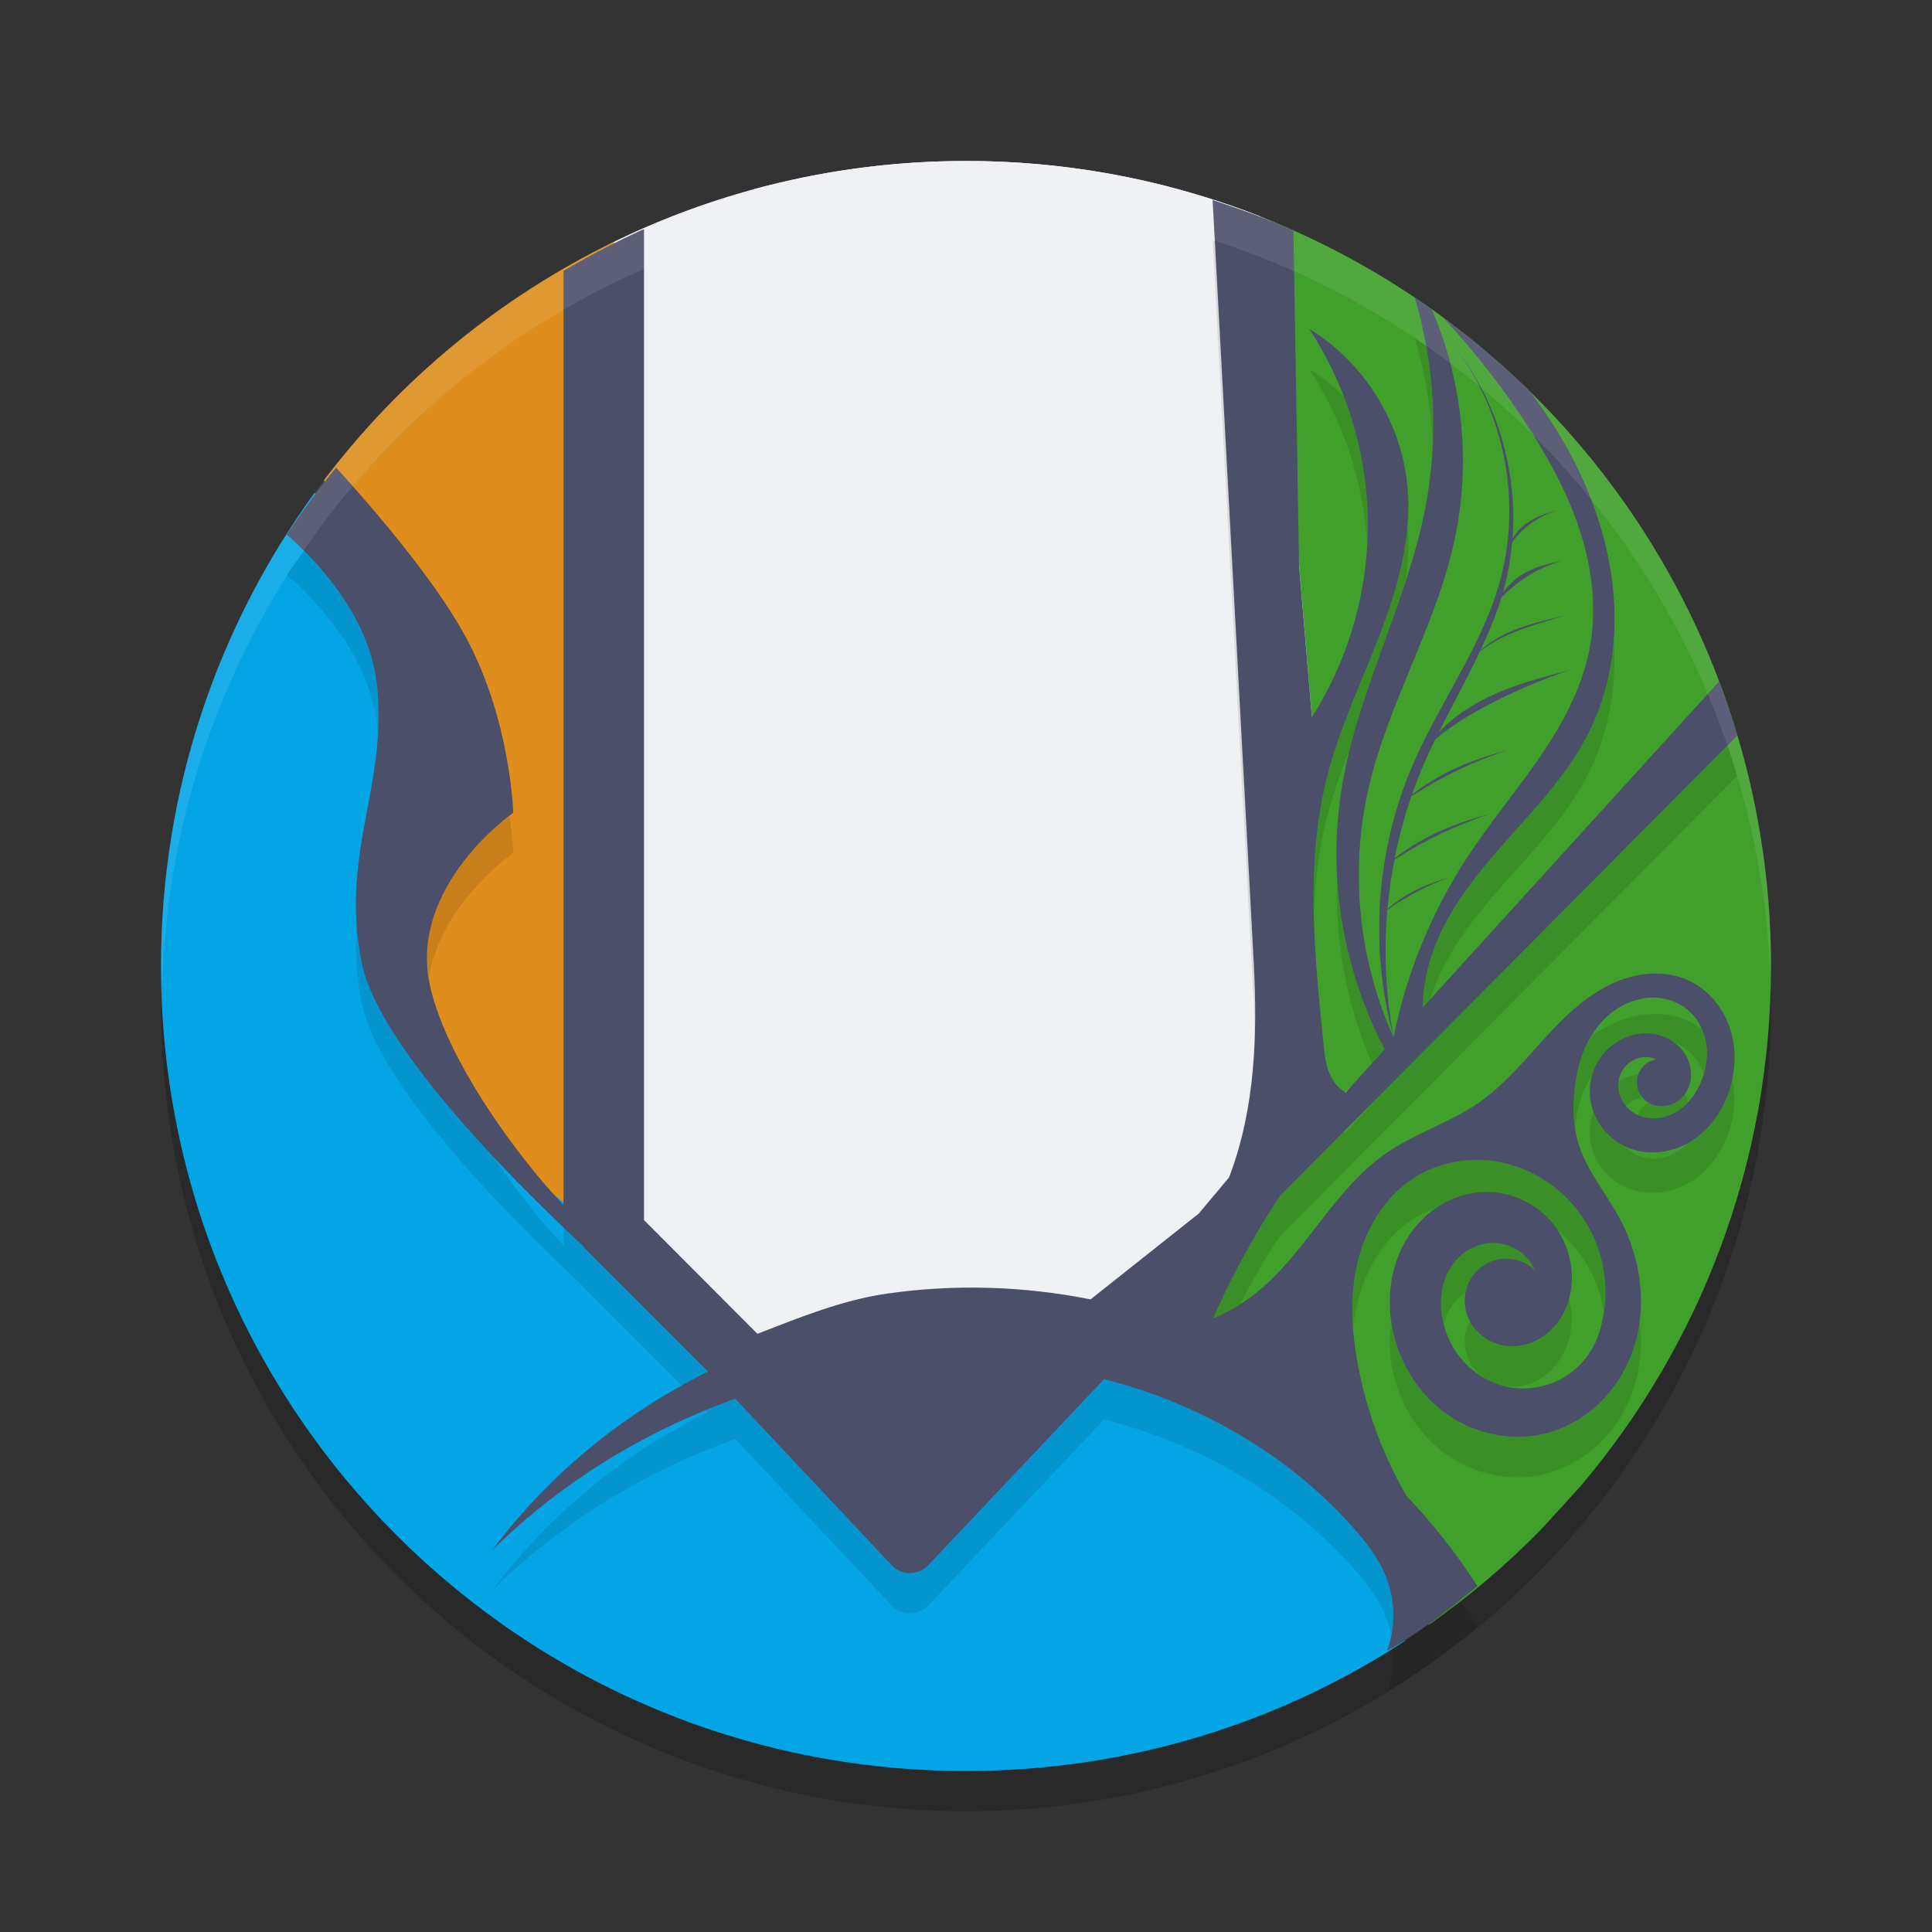 <svg xmlns="http://www.w3.org/2000/svg" width="48" height="48" version="1.1">
 <rect width="100%" height="100%" fill="#333333" stroke="none"/>
 <circle style="opacity:0.2" cx="24" cy="25" r="20"/>
 <path style="fill:#eff1f5" d="m 24,4 c -2.99,0 -5.826,0.655 -8.373,1.829 -6.866,3.166 -7.511,10.434 -7.511,18.496 0,11.053 5.368,14.832 16.42,14.832 11.053,0 12.635,-4.49 12.635,-15.543 0,-8.605 1.404,-15.549 -6.214,-18.373 -2.167,-0.803 -4.511,-1.242 -6.958,-1.242 z"/>
 <path style="fill:#04a5e5" d="m 7.813,12.247 c -2.398,3.299 -3.813,7.359 -3.813,11.753 0,11.053 8.947,20 20,20 4.028,0 7.775,-1.189 10.913,-3.235 -0.03,-1.08 -0.306,-3.652 -2.132,-5.862 -2.379,-2.879 -5.633,-1.502 -5.633,-1.502 l -4.632,4.882 c 0,0 -12.143,-11.642 -12.769,-14.647 C 9.121,20.632 11.75,18.003 11.124,16.125 10.619,14.61 8.587,12.87 7.813,12.247 Z"/>
 <path style="fill:#40a02b" d="M 43.047,17.882 28.15,33.026 c 0,0 3.681,1.075 5.058,2.953 1.066,1.454 1.945,3.523 2.291,4.391 0.995,-0.7 1.924,-1.489 2.774,-2.355 0.33,-0.359 0.673,-0.734 1.022,-1.122 C 42.23,33.412 44,28.915 44,24 44,21.866 43.665,19.81 43.047,17.882 Z"/>
 <path style="fill:#df8e1d" d="M 15.255,6.006 C 12.409,7.391 9.942,9.431 8.048,11.931 c 0.793,0.84 2.481,2.787 3.326,4.946 1.127,2.879 -1.628,3.005 -1.252,7.011 0.376,4.006 5.133,6.885 5.133,6.885 z"/>
 <path style="fill:#eff1f5" d="m 24,4 c -1.831,0 -3.605,0.247 -5.289,0.707 V 34.312 l 7.811,-0.035 -0.521,-30.178 c -0.658,-0.065 -1.325,-0.099 -2.001,-0.099 z"/>
 <path style="fill:#40a02b" d="M 31.553,5.475 32.594,17.815 31.897,28.607 43.043,17.872 C 41.233,12.235 36.993,7.693 31.553,5.475 Z"/>
 <path style="fill:#eff1f5" d="M 26.001,4.099 26.522,34.278 32.732,28.053 31.294,5.371 C 29.627,4.718 27.852,4.283 26.001,4.099 Z"/>
 <path style="fill:#4c4f69" d="m 30.127,4.969 1.021,18.936 c 0.097,1.791 0.037,3.625 -0.596,5.303 l -0.021,0.051 -0.75,0.893 -2.686,2.131 c -1.668,-0.334 -3.393,-0.385 -5.076,-0.141 -1.095,0.159 -2.17,0.596 -3.201,0.996 L 16,30.312 V 5.691 C 15.314,6.001 14.647,6.348 14,6.732 V 29.939 c -1.085,-1.133 -2.894,-3.569 -3.312,-5.428 -0.563,-2.504 2.064,-4.318 2.064,-4.318 0,0 -0.063,-2.317 -1.189,-4.383 C 10.762,14.344 9.203,12.554 8.35,11.617 7.913,12.15 7.504,12.706 7.125,13.281 c 0.793,0.695 2.074,2.062 2.246,3.783 0.25,2.504 -0.94,4.193 -0.377,6.885 0.447,2.135 4.017,5.634 5.477,6.992 0.017,0.026 0.038,0.049 0.059,0.072 l 3.062,3.064 c -2.1,1.038 -3.963,2.56 -5.365,4.438 1.704,-1.678 3.788,-2.96 6.041,-3.762 l 3.896,4.146 c 0.245,0.245 0.642,0.245 0.887,0 l 4.381,-4.635 c 0.437,0.113 0.871,0.246 1.295,0.402 1.864,0.687 3.576,1.805 4.895,3.291 0.338,0.381 0.653,0.793 0.832,1.27 0.208,0.554 0.217,1.183 0.023,1.742 -0.006,0.017 -0.016,0.033 -0.023,0.049 0.799,-0.425 1.604,-1.096 2.238,-1.6 0.005,-0.004 0.009,-0.008 0.014,-0.012 -0.515,-0.802 -1.108,-1.556 -1.766,-2.246 -0.58,-1.005 -0.989,-2.108 -1.203,-3.248 -0.156,-0.832 -0.207,-1.695 -0.016,-2.52 0.191,-0.824 0.644,-1.609 1.344,-2.084 0.523,-0.355 1.166,-0.523 1.797,-0.486 0.63,0.037 1.247,0.277 1.746,0.664 0.539,0.418 0.942,1.007 1.139,1.66 0.197,0.653 0.186,1.368 -0.033,2.014 -0.164,0.485 -0.526,0.9 -0.984,1.129 -0.458,0.229 -1.007,0.269 -1.494,0.109 -0.336,-0.111 -0.642,-0.313 -0.879,-0.576 -0.237,-0.263 -0.404,-0.585 -0.492,-0.928 -0.104,-0.405 -0.093,-0.849 0.082,-1.229 0.087,-0.19 0.213,-0.362 0.373,-0.496 0.161,-0.134 0.357,-0.229 0.562,-0.268 0.252,-0.047 0.517,-0.007 0.744,0.111 0.227,0.119 0.412,0.319 0.516,0.553 -0.197,-0.194 -0.474,-0.303 -0.75,-0.295 -0.276,0.009 -0.548,0.133 -0.732,0.338 -0.131,0.145 -0.218,0.329 -0.252,0.521 -0.034,0.192 -0.015,0.394 0.055,0.576 0.069,0.182 0.19,0.344 0.34,0.469 0.15,0.125 0.33,0.209 0.521,0.248 0.218,0.044 0.449,0.029 0.66,-0.041 0.211,-0.07 0.402,-0.193 0.561,-0.35 0.316,-0.313 0.486,-0.757 0.506,-1.201 0.026,-0.586 -0.202,-1.179 -0.617,-1.594 -0.415,-0.415 -1.01,-0.648 -1.596,-0.621 -0.378,0.017 -0.749,0.139 -1.07,0.338 -0.322,0.199 -0.597,0.479 -0.799,0.799 -0.404,0.64 -0.519,1.438 -0.389,2.184 0.147,0.843 0.607,1.633 1.291,2.146 0.684,0.513 1.592,0.735 2.428,0.555 0.542,-0.117 1.045,-0.396 1.443,-0.781 0.399,-0.385 0.692,-0.876 0.859,-1.404 0.335,-1.057 0.153,-2.242 -0.379,-3.215 -0.329,-0.601 -0.787,-1.14 -0.996,-1.793 -0.141,-0.44 -0.159,-0.912 -0.109,-1.371 0.038,-0.355 0.116,-0.708 0.26,-1.035 0.144,-0.327 0.355,-0.629 0.631,-0.855 0.276,-0.227 0.62,-0.375 0.977,-0.395 0.357,-0.02 0.723,0.095 0.986,0.336 0.227,0.207 0.37,0.498 0.418,0.801 0.048,0.303 0.002,0.618 -0.107,0.904 -0.131,0.341 -0.361,0.653 -0.684,0.824 -0.161,0.086 -0.345,0.135 -0.527,0.133 -0.183,-0.003 -0.366,-0.058 -0.516,-0.162 -0.119,-0.082 -0.214,-0.193 -0.275,-0.324 -0.061,-0.131 -0.087,-0.279 -0.068,-0.422 0.018,-0.143 0.08,-0.281 0.176,-0.389 0.096,-0.108 0.226,-0.184 0.367,-0.213 0.133,-0.027 0.275,-0.012 0.398,0.043 -0.173,0.027 -0.329,0.136 -0.414,0.289 -0.085,0.153 -0.096,0.347 -0.027,0.508 0.04,0.094 0.104,0.178 0.186,0.24 0.081,0.062 0.18,0.104 0.281,0.121 0.202,0.034 0.414,-0.033 0.568,-0.168 0.154,-0.135 0.247,-0.333 0.264,-0.537 0.017,-0.204 -0.039,-0.413 -0.148,-0.586 -0.152,-0.238 -0.403,-0.409 -0.678,-0.477 -0.274,-0.068 -0.567,-0.035 -0.826,0.078 -0.273,0.12 -0.509,0.329 -0.66,0.586 -0.151,0.257 -0.219,0.562 -0.195,0.859 0.024,0.298 0.137,0.587 0.324,0.82 0.187,0.233 0.445,0.41 0.729,0.502 0.255,0.083 0.53,0.099 0.795,0.053 0.265,-0.046 0.519,-0.153 0.74,-0.305 0.443,-0.304 0.75,-0.781 0.898,-1.297 0.144,-0.5 0.144,-1.048 -0.037,-1.535 -0.181,-0.488 -0.55,-0.91 -1.025,-1.121 -0.489,-0.217 -1.059,-0.202 -1.566,-0.033 -0.507,0.169 -0.958,0.48 -1.354,0.84 -0.791,0.719 -1.399,1.642 -2.279,2.248 -0.713,0.491 -1.564,0.747 -2.277,1.238 -0.668,0.461 -1.187,1.108 -1.684,1.75 -0.497,0.642 -0.992,1.298 -1.637,1.791 -0.305,0.233 -0.641,0.426 -0.996,0.574 0.079,-0.178 0.161,-0.353 0.244,-0.529 0.413,-0.869 0.887,-1.708 1.416,-2.512 l 11.369,-11.443 c -0.14,-0.499 -0.297,-0.895 -0.455,-1.34 l -7.367,8.105 c 0.01,-0.419 0.08,-0.84 0.205,-1.24 0.345,-1.101 1.092,-2.024 1.857,-2.887 0.765,-0.863 1.576,-1.712 2.086,-2.746 0.502,-1.019 0.687,-2.18 0.605,-3.312 -0.081,-1.133 -0.421,-2.239 -0.918,-3.26 C 38.855,10.942 38.464,10.322 38.021,9.742 37.829,9.552 37.632,9.364 37.432,9.182 l -0.002,-0.002 C 37.188,8.96 36.94,8.747 36.688,8.539 36.441,8.337 36.19,8.141 35.934,7.951 35.678,7.762 35.417,7.578 35.152,7.4 c 0.497,1.68 0.593,3.476 0.264,5.197 -0.451,2.356 -1.663,4.52 -2.066,6.885 -0.381,2.231 -10e-4,4.586 1.053,6.588 l -0.975,1.072 c -0.094,-0.057 -0.178,-0.129 -0.246,-0.215 -0.111,-0.138 -0.18,-0.305 -0.223,-0.477 -0.043,-0.172 -0.06,-0.349 -0.078,-0.525 -0.223,-2.207 -0.457,-4.469 0.088,-6.619 0.308,-1.215 0.856,-2.355 1.305,-3.525 0.449,-1.171 0.803,-2.413 0.697,-3.662 -0.135,-1.599 -1.071,-3.112 -2.441,-3.945 0.852,1.301 1.356,2.83 1.441,4.383 0.101,1.839 -0.388,3.707 -1.377,5.26 L 32.275,14.057 32.135,5.736 C 31.481,5.425 30.799,5.194 30.127,4.969 Z"/>
 <path style="fill:#40a02b" d="M 35.572 7.686 C 36.352 9.492 36.551 11.545 36.127 13.467 C 35.662 15.574 34.489 17.471 34.004 19.574 C 33.529 21.633 33.75 23.845 34.623 25.77 C 34.016 23.547 34.187 21.12 35.098 19.004 C 35.761 17.462 36.803 16.082 37.258 14.467 C 37.812 12.497 37.394 10.278 36.162 8.645 C 37.202 9.974 37.705 11.704 37.578 13.385 C 37.817 12.977 38.187 12.822 38.709 12.664 C 38.15 12.863 37.842 13.115 37.57 13.465 C 37.538 13.834 37.477 14.201 37.383 14.561 C 37.369 14.614 37.353 14.666 37.338 14.719 C 37.828 14.094 38.298 14.075 38.83 13.914 C 38.259 14.118 37.859 14.293 37.305 14.836 C 37.166 15.289 36.983 15.727 36.781 16.156 C 37.463 15.556 38.368 15.439 38.908 15.275 C 38.347 15.476 37.413 15.665 36.766 16.189 C 36.446 16.866 36.079 17.525 35.744 18.197 C 36.699 17.173 38.222 16.864 39.008 16.646 C 38.168 16.921 36.614 17.563 35.66 18.367 C 35.563 18.568 35.467 18.768 35.379 18.973 C 35.27 19.226 35.171 19.484 35.08 19.744 C 35.881 19.119 36.68 18.85 37.48 18.629 C 36.647 18.901 35.841 19.282 35.064 19.785 C 34.891 20.288 34.754 20.803 34.65 21.324 C 35.45 20.701 36.249 20.432 37.049 20.211 C 36.22 20.482 35.418 20.859 34.645 21.359 C 34.566 21.764 34.507 22.173 34.471 22.584 C 34.987 22.14 35.505 21.95 36.021 21.793 C 35.487 21.985 34.967 22.252 34.469 22.607 C 34.378 23.662 34.428 24.729 34.623 25.77 C 34.946 24.164 35.582 22.623 36.482 21.256 C 37.033 20.42 37.678 19.653 38.244 18.828 C 38.81 18.003 39.303 17.103 39.492 16.121 C 39.676 15.166 39.562 14.17 39.27 13.242 C 38.978 12.315 38.512 11.451 37.986 10.633 C 37.355 9.65 36.633 8.725 35.834 7.873 C 35.833 7.872 35.831 7.872 35.83 7.871 C 35.745 7.808 35.659 7.747 35.572 7.686 z"/>
 <path style="fill:#eff1f5;opacity:0.1" d="M 24 4 A 20 20 0 0 0 4 24 A 20 20 0 0 0 4.035 24.5 A 20 20 0 0 1 24 5 A 20 20 0 0 1 43.982 24.25 A 20 20 0 0 0 44 24 A 20 20 0 0 0 24 4 z"/>
 <path style="opacity:0.1" d="M 30.127 5.969 L 31.148 24.904 C 31.164 25.2 31.168 25.498 31.174 25.795 C 31.196 25.165 31.182 24.532 31.148 23.904 L 30.182 5.986 C 30.163 5.981 30.145 5.974 30.127 5.969 z M 35.152 8.4 C 35.405 9.252 35.551 10.135 35.594 11.021 C 35.628 10.211 35.576 9.397 35.434 8.598 C 35.34 8.532 35.248 8.464 35.152 8.4 z M 32.529 9.174 C 33.37 10.457 33.87 11.963 33.965 13.494 C 33.981 13.182 33.988 12.869 33.971 12.557 C 33.92 11.626 33.715 10.705 33.379 9.836 C 33.119 9.587 32.837 9.361 32.529 9.174 z M 34.965 13.084 C 34.885 14.005 34.607 14.912 34.273 15.781 C 33.825 16.952 33.277 18.091 32.969 19.307 C 32.683 20.435 32.614 21.594 32.643 22.76 C 32.67 21.932 32.765 21.112 32.969 20.307 C 33.114 19.735 33.313 19.18 33.529 18.631 C 33.883 17.206 34.467 15.838 34.924 14.438 C 34.985 14.001 35.008 13.56 34.971 13.119 C 34.97 13.107 34.966 13.096 34.965 13.084 z M 7.559 13.691 A 20 20 0 0 0 7.125 14.281 C 7.918 14.976 9.199 16.343 9.371 18.064 C 9.377 18.124 9.378 18.181 9.383 18.24 C 9.406 17.863 9.412 17.477 9.371 17.064 C 9.228 15.631 8.318 14.45 7.559 13.691 z M 40.09 15.85 C 40.035 16.654 39.842 17.448 39.486 18.17 C 38.977 19.204 38.166 20.053 37.4 20.916 C 36.635 21.779 35.888 22.702 35.543 23.803 C 35.418 24.203 35.348 24.624 35.338 25.043 L 35.539 24.822 C 35.541 24.816 35.541 24.809 35.543 24.803 C 35.888 23.702 36.635 22.779 37.4 21.916 C 38.166 21.053 38.977 20.204 39.486 19.17 C 39.988 18.151 40.173 16.99 40.092 15.857 C 40.092 15.855 40.09 15.852 40.09 15.85 z M 42.916 18.523 L 34.168 27.328 L 33.428 28.143 C 33.413 28.134 33.401 28.123 33.387 28.113 L 31.791 29.721 C 31.262 30.524 30.788 31.363 30.375 32.232 C 30.291 32.408 30.209 32.584 30.131 32.762 C 30.368 32.663 30.59 32.538 30.807 32.4 C 31.112 31.827 31.434 31.263 31.791 30.721 L 43.16 19.277 C 43.109 19.111 43.057 18.945 43.002 18.779 A 20 20 0 0 0 42.992 18.75 C 42.986 18.731 42.979 18.712 42.973 18.693 C 42.954 18.637 42.935 18.58 42.916 18.523 z M 12.658 20.268 C 12.398 20.456 10.308 22.047 10.654 24.293 C 10.952 22.441 12.752 21.193 12.752 21.193 C 12.752 21.193 12.739 20.828 12.658 20.268 z M 33.227 21.699 C 33.149 23.31 33.443 24.938 34.09 26.414 L 34.402 26.07 C 33.694 24.724 33.299 23.219 33.227 21.699 z M 8.861 22.996 C 8.824 23.6 8.845 24.239 8.994 24.949 C 9.441 27.085 13.011 30.583 14.471 31.941 C 14.488 31.967 14.509 31.991 14.529 32.014 L 16.939 34.426 C 17.155 34.306 17.371 34.187 17.592 34.078 L 14.529 31.014 C 14.509 30.991 14.488 30.967 14.471 30.941 C 14.349 30.828 14.149 30.626 14 30.484 L 14 30.939 C 13.505 30.422 12.861 29.629 12.266 28.748 C 10.808 27.193 9.277 25.3 8.994 23.949 C 8.925 23.617 8.883 23.301 8.861 22.996 z M 41.148 25.193 C 40.881 25.191 40.611 25.236 40.357 25.32 C 40.062 25.418 39.788 25.57 39.531 25.746 C 39.474 25.841 39.42 25.939 39.375 26.041 C 39.231 26.368 39.153 26.721 39.115 27.076 C 39.082 27.385 39.083 27.699 39.127 28.006 C 39.168 27.675 39.241 27.346 39.375 27.041 C 39.427 26.924 39.49 26.812 39.559 26.703 C 39.592 26.59 39.635 26.479 39.695 26.377 C 39.847 26.12 40.082 25.911 40.355 25.791 C 40.614 25.678 40.907 25.645 41.182 25.713 C 41.319 25.747 41.45 25.806 41.566 25.887 C 41.713 25.943 41.852 26.021 41.969 26.127 C 42.133 26.277 42.254 26.474 42.326 26.686 C 42.399 26.44 42.426 26.18 42.387 25.928 C 42.367 25.801 42.326 25.678 42.273 25.561 C 42.165 25.479 42.048 25.409 41.924 25.354 C 41.68 25.245 41.416 25.196 41.148 25.193 z M 40.703 26.695 C 40.584 26.713 40.466 26.743 40.355 26.791 C 40.306 26.813 40.26 26.84 40.213 26.867 C 40.212 26.872 40.21 26.876 40.209 26.881 C 40.191 27.024 40.216 27.172 40.277 27.303 C 40.308 27.368 40.348 27.43 40.395 27.484 C 40.49 27.382 40.615 27.307 40.752 27.279 C 40.772 27.275 40.792 27.28 40.812 27.277 C 40.771 27.23 40.734 27.177 40.709 27.119 C 40.653 26.986 40.654 26.832 40.703 26.695 z M 43.033 26.783 C 43.018 26.859 43.008 26.935 42.986 27.01 C 42.837 27.526 42.531 28.003 42.088 28.307 C 42.037 28.341 41.98 28.365 41.926 28.395 C 41.829 28.497 41.721 28.59 41.596 28.656 C 41.434 28.742 41.251 28.791 41.068 28.789 C 40.886 28.787 40.703 28.731 40.553 28.627 C 40.501 28.591 40.456 28.548 40.414 28.502 C 40.186 28.402 39.98 28.251 39.824 28.057 C 39.719 27.926 39.642 27.777 39.586 27.619 C 39.515 27.816 39.483 28.027 39.5 28.236 C 39.524 28.534 39.637 28.824 39.824 29.057 C 40.011 29.29 40.269 29.466 40.553 29.559 C 40.808 29.642 41.083 29.657 41.348 29.611 C 41.612 29.565 41.866 29.458 42.088 29.307 C 42.531 29.003 42.837 28.526 42.986 28.01 C 43.101 27.613 43.119 27.187 43.033 26.783 z M 41.857 27.186 C 41.824 27.232 41.787 27.275 41.744 27.312 C 41.59 27.447 41.378 27.514 41.176 27.48 C 41.098 27.467 41.023 27.435 40.955 27.395 C 40.865 27.446 40.787 27.52 40.736 27.611 C 40.721 27.639 40.712 27.669 40.701 27.699 C 40.818 27.751 40.941 27.787 41.068 27.789 C 41.251 27.791 41.434 27.742 41.596 27.656 C 41.728 27.586 41.841 27.489 41.941 27.379 C 41.917 27.314 41.896 27.248 41.859 27.189 C 41.859 27.188 41.858 27.187 41.857 27.186 z M 36.861 28.824 C 36.392 28.797 35.915 28.884 35.486 29.076 C 35.477 29.08 35.468 29.086 35.459 29.09 C 35.322 29.153 35.19 29.226 35.064 29.311 C 34.364 29.786 33.912 30.57 33.721 31.395 C 33.598 31.924 33.582 32.47 33.623 33.014 C 33.643 32.806 33.673 32.599 33.721 32.395 C 33.912 31.57 34.364 30.786 35.064 30.311 C 35.263 30.176 35.481 30.078 35.707 29.998 C 35.727 29.985 35.745 29.97 35.766 29.957 C 36.087 29.758 36.458 29.637 36.836 29.619 C 37.422 29.592 38.017 29.825 38.432 30.24 C 38.532 30.34 38.62 30.452 38.697 30.57 C 39.189 30.982 39.561 31.534 39.746 32.148 C 39.79 32.295 39.821 32.446 39.844 32.598 C 39.916 32.115 39.887 31.616 39.746 31.148 C 39.549 30.495 39.147 29.906 38.607 29.488 C 38.108 29.102 37.492 28.861 36.861 28.824 z M 37.072 30.885 C 37.008 30.886 36.944 30.893 36.881 30.904 C 36.675 30.943 36.479 31.038 36.318 31.172 C 36.158 31.306 36.033 31.478 35.945 31.668 C 35.77 32.048 35.759 32.491 35.863 32.896 C 35.864 32.898 35.865 32.9 35.865 32.902 C 35.887 32.823 35.911 32.743 35.945 32.668 C 36.033 32.478 36.158 32.306 36.318 32.172 C 36.347 32.148 36.383 32.133 36.414 32.111 C 36.451 31.927 36.533 31.751 36.658 31.611 C 36.843 31.406 37.114 31.282 37.391 31.273 C 37.667 31.265 37.944 31.374 38.141 31.568 C 38.037 31.334 37.852 31.135 37.625 31.016 C 37.455 30.927 37.264 30.882 37.072 30.885 z M 38.98 32.246 C 38.903 32.542 38.76 32.82 38.543 33.035 C 38.385 33.192 38.194 33.315 37.982 33.385 C 37.771 33.455 37.54 33.47 37.322 33.426 C 37.131 33.387 36.951 33.302 36.801 33.178 C 36.683 33.08 36.59 32.954 36.52 32.818 C 36.467 32.918 36.426 33.022 36.406 33.133 C 36.373 33.325 36.392 33.527 36.461 33.709 C 36.53 33.891 36.651 34.053 36.801 34.178 C 36.863 34.23 36.934 34.271 37.006 34.309 C 37.062 34.335 37.121 34.358 37.18 34.379 C 37.21 34.389 37.239 34.4 37.27 34.408 C 37.299 34.417 37.33 34.42 37.359 34.428 C 37.567 34.463 37.783 34.451 37.982 34.385 C 38.194 34.315 38.385 34.192 38.543 34.035 C 38.859 33.722 39.029 33.279 39.049 32.834 C 39.058 32.635 39.027 32.439 38.98 32.246 z M 40.734 32.812 C 40.707 33.03 40.666 33.245 40.6 33.455 C 40.432 33.984 40.139 34.474 39.74 34.859 C 39.342 35.245 38.839 35.524 38.297 35.641 C 37.461 35.821 36.553 35.599 35.869 35.086 C 35.185 34.573 34.725 33.782 34.578 32.939 C 34.573 32.908 34.575 32.876 34.57 32.844 C 34.513 33.206 34.515 33.578 34.578 33.939 C 34.725 34.782 35.185 35.573 35.869 36.086 C 36.553 36.599 37.461 36.821 38.297 36.641 C 38.839 36.524 39.342 36.245 39.74 35.859 C 40.139 35.474 40.432 34.984 40.6 34.455 C 40.767 33.925 40.805 33.364 40.734 32.812 z M 27.432 34.266 L 23.051 38.9 C 22.806 39.145 22.409 39.145 22.164 38.9 L 18.268 34.754 C 18.025 34.84 17.785 34.936 17.547 35.033 L 17.592 35.078 C 15.492 36.117 13.629 37.638 12.227 39.516 C 13.931 37.838 16.015 36.555 18.268 35.754 L 22.164 39.9 C 22.409 40.145 22.806 40.145 23.051 39.9 L 27.432 35.266 C 27.869 35.379 28.303 35.512 28.727 35.668 C 30.591 36.355 32.303 37.473 33.621 38.959 C 33.959 39.34 34.274 39.752 34.453 40.229 C 34.501 40.356 34.536 40.489 34.562 40.623 C 34.652 40.159 34.619 39.671 34.453 39.229 C 34.274 38.752 33.959 38.34 33.621 37.959 C 32.303 36.473 30.591 35.355 28.727 34.668 C 28.303 34.512 27.869 34.379 27.432 34.266 z M 36.254 39.748 A 20 20 0 0 1 34.902 40.758 A 20 20 0 0 1 34.893 40.764 C 34.847 40.793 34.803 40.824 34.758 40.854 A 20 20 0 0 1 34.6 40.939 C 34.626 41.288 34.591 41.641 34.477 41.971 C 34.47 41.988 34.461 42.003 34.453 42.02 A 20 20 0 0 0 34.758 41.854 C 34.803 41.824 34.847 41.793 34.893 41.764 A 20 20 0 0 0 34.902 41.758 A 20 20 0 0 0 36.691 40.42 C 36.696 40.416 36.701 40.412 36.705 40.408 C 36.561 40.184 36.41 39.965 36.254 39.748 z"/>
</svg>
